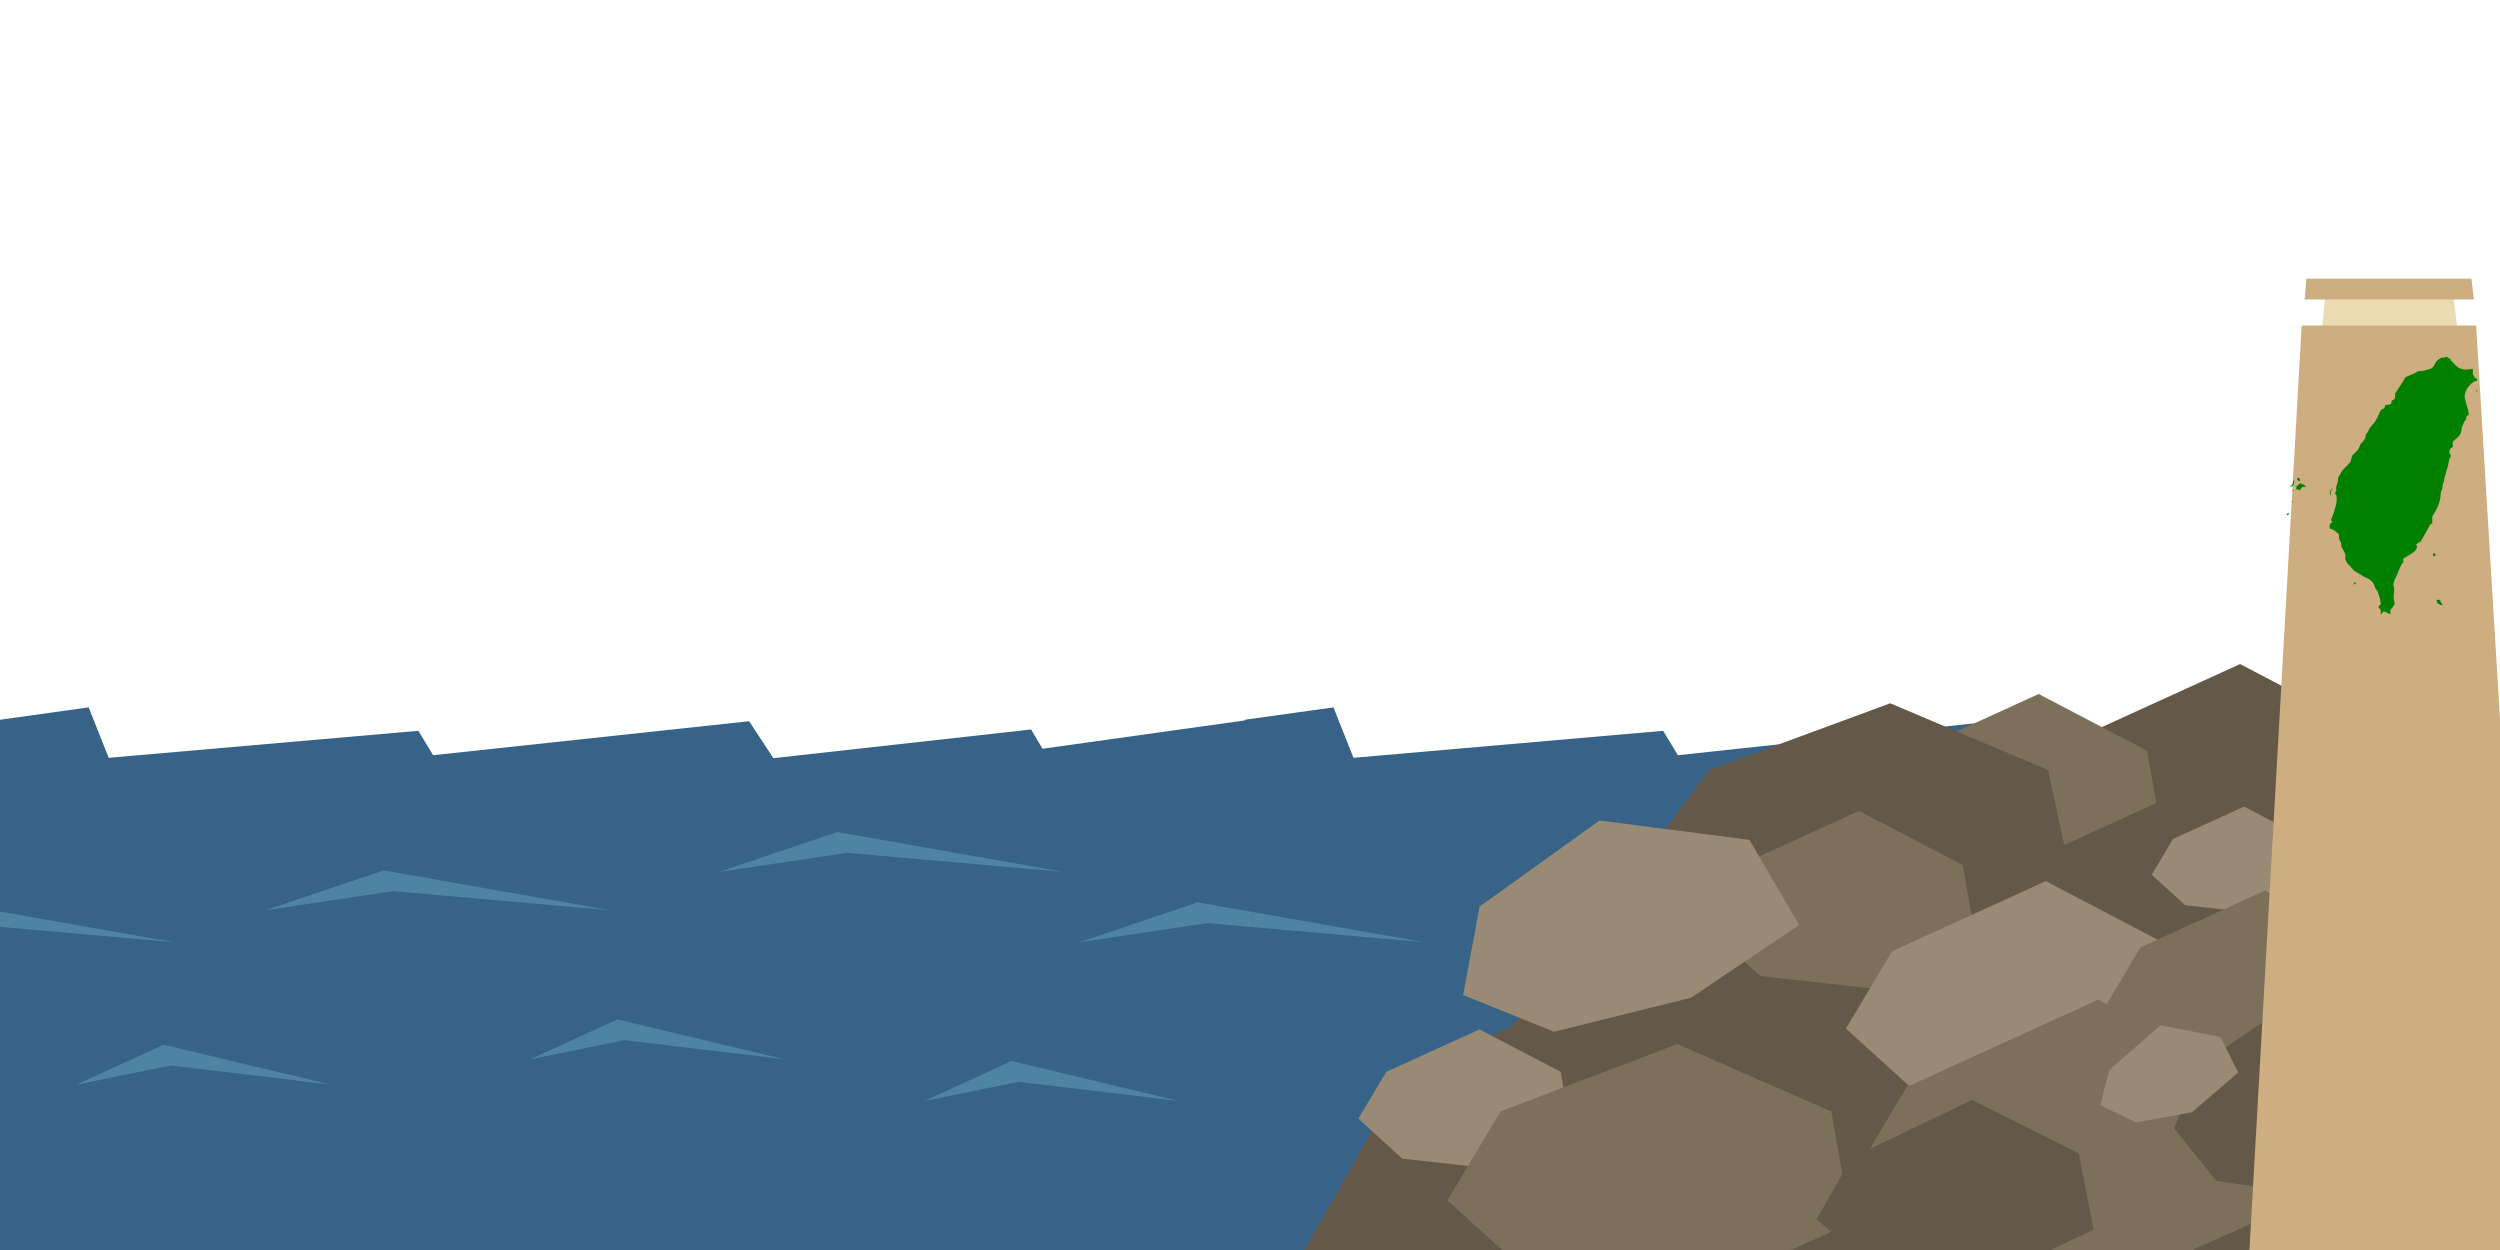 <?xml version="1.0" encoding="UTF-8" standalone="no"?>
<svg
   width="480px"
   height="240px"
   version="1.1"
   xml:space="preserve"
   style="fill-rule:evenodd;clip-rule:evenodd;stroke-linejoin:round;stroke-miterlimit:1.414;"
   id="svg72"
   sodipodi:docname="waterfront-left.svg"
   inkscape:version="1.1 (c68e22c387, 2021-05-23)"
   xmlns:inkscape="http://www.inkscape.org/namespaces/inkscape"
   xmlns:sodipodi="http://sodipodi.sourceforge.net/DTD/sodipodi-0.dtd"
   xmlns="http://www.w3.org/2000/svg"
   xmlns:svg="http://www.w3.org/2000/svg"><defs
     id="defs76" /><sodipodi:namedview
     id="namedview74"
     pagecolor="#ffffff"
     bordercolor="#666666"
     borderopacity="1.0"
     inkscape:pageshadow="2"
     inkscape:pageopacity="0.0"
     inkscape:pagecheckerboard="0"
     showgrid="false"
     inkscape:zoom="2.1666667"
     inkscape:cx="239.76923"
     inkscape:cy="120.23077"
     inkscape:window-width="1366"
     inkscape:window-height="705"
     inkscape:window-x="-8"
     inkscape:window-y="-8"
     inkscape:window-maximized="1"
     inkscape:current-layer="svg72" /><g
     id="g70"><g
       id="waterfront-left"
       transform="matrix(0.5,0,0,0.5,-240,0)"><g
         id="water"><path
           d="M958,276.386l0,203.614l482,0l0,-203.919l-81.675,11.437l-4.38,-7.393l-98.985,11.016l-9.292,-14.19l-121.354,13.05l-5.677,-9.373l-118.906,10.372l-7.677,-19.372l-34.054,4.758Z"
           style="fill:#366387;fill-rule:nonzero;"
           id="path2" /><path
           d="M958,355.744l69,6.087l-69,-12.147l0,6.06Z"
           style="fill:#4f83a3;fill-rule:nonzero;"
           id="path4" /></g><g
         id="rocks"><path
           d="M1214.87,288l-33.873,0l-49.096,30.749l-33.305,40.565l-39.599,35.75l-39,15.935l-39.113,69.001l391.217,0l19.896,-191.049l-104.484,-1.324l-72.643,0.373Z"
           style="fill:#645849;fill-rule:nonzero;"
           id="path7" /><path
           d="M1281.17,281.918l-17.706,29.679l27.825,25.295l53.961,6.007l46.75,-20.941l0,-37.903l-0.377,-2.137l-51.433,-26.918l-59.02,26.918Z"
           style="fill:#645849;fill-rule:nonzero;"
           id="path9" /><path
           d="M1304.46,288.282l-41.619,-21.781l-47.76,21.781l-14.328,24.017l22.516,20.468l43.666,4.861l42.845,-19.192l-5.32,-30.154Z"
           style="fill:#7c705a;fill-rule:nonzero;"
           id="path11" /><path
           d="M1266.41,295.695l-60.568,-25.636l-69.502,25.636l-20.851,28.267l32.766,24.091l63.545,5.722l62.352,-22.589l-7.742,-35.491Z"
           style="fill:#645849;fill-rule:nonzero;"
           id="path13" /><path
           d="M1371.39,329.839l-51.433,-26.918l-59.021,26.918l-17.705,29.679l27.824,25.295l53.961,6.006l52.949,-23.716l-6.575,-37.264Z"
           style="fill:#645849;fill-rule:nonzero;"
           id="path15" /><path
           d="M1319.53,366.537l-51.433,-26.917l-59.02,26.917l-17.707,29.68l27.824,25.295l53.963,6.007l52.948,-23.717l-6.575,-37.265Z"
           style="fill:#645849;fill-rule:nonzero;"
           id="path17" /><path
           d="M1233.72,332.23l-39.836,-20.849l-45.711,20.849l-13.713,22.986l21.549,19.591l41.795,4.653l41.008,-18.37l-5.092,-28.86Z"
           style="fill:#7c705a;fill-rule:nonzero;"
           id="path19" /><path
           d="M1151.78,322.505l-57.573,-7.436l-46.043,33.046l-6.33,33.976l34.863,14.091l52.703,-13.055l41.455,-27.942l-19.075,-32.68Z"
           style="fill:#988a74;fill-rule:nonzero;"
           id="path21" /><path
           d="M1317,365.272l-51.433,-26.918l-59.02,26.918l-17.707,29.68l27.824,25.295l53.963,6.006l52.947,-23.717l-6.574,-37.264Z"
           style="fill:#988a74;fill-rule:nonzero;"
           id="path23" /><path
           d="M1365.5,322.173l-23.777,-12.444l-27.286,12.444l-8.185,13.722l12.863,11.694l24.946,2.776l24.478,-10.963l-3.039,-17.229Z"
           style="fill:#988a74;fill-rule:nonzero;"
           id="path25" /><path
           d="M1212.16,417.415l-22.054,36.969l28.176,25.616l103.555,0l36.096,-16.168l-8.189,-46.417l-64.067,-33.53l-73.517,33.53Z"
           style="fill:#7c705a;fill-rule:nonzero;"
           id="path27" /><path
           d="M1301.97,363.769l-14.329,24.016l22.515,20.469l43.667,4.861l38.179,-17.102l0,-28.535l-0.654,-3.709l-41.62,-21.781l-47.758,21.781Z"
           style="fill:#7c705a;fill-rule:nonzero;"
           id="path29" /><path
           d="M1079.29,411.585l-31.178,-16.316l-35.778,16.316l-10.733,17.993l16.867,15.333l32.711,3.641l32.096,-14.377l-3.985,-22.59Z"
           style="fill:#988a74;fill-rule:nonzero;"
           id="path31" /><path
           d="M1056.18,426.802l-20.365,34.137l20.967,19.061l110.929,0l23.074,-10.335l-7.561,-42.863l-59.159,-25.9l-67.885,25.9Z"
           style="fill:#7c705a;fill-rule:nonzero;"
           id="path33" /><path
           d="M1191.09,444.482l-13.542,23.674l13.517,11.844l76.297,0l16.607,-7.808l-5.727,-29.306l-40.97,-20.497l-46.182,22.093Z"
           style="fill:#645849;fill-rule:nonzero;"
           id="path35" /><path
           d="M1324.54,408.975l-9.693,24.294l16.303,20.255l30.977,4.314l29.871,-19.767l0,-0.627l-4.235,-29.627l-29.84,-21.327l-33.383,22.485Z"
           style="fill:#645849;fill-rule:nonzero;"
           id="path37" /><path
           d="M1332.63,398.182l-22.989,-4.482l-19.72,17.209l-3.427,13.517l13.674,6.575l21.557,-3.897l17.742,-15.271l-6.837,-13.651Z"
           style="fill:#988a74;fill-rule:nonzero;"
           id="path39" /></g><g
         id="wall"><path
           d="M1422,113l2.333,19l-53.333,0l2,-19l49,0Z"
           style="fill:#ecdbb1;fill-rule:nonzero;"
           id="path42" /><path
           d="M1363.83,125l-20.04,355l96.206,0l0,-204.001l-9.166,-150.999l-67,0Z"
           style="fill:#cead80;fill-rule:nonzero;"
           id="path44" /><path
           d="M1430,115l-65,0l0.666,-8l63.334,0l1,8Z"
           style="fill:#cead80;fill-rule:nonzero;"
           id="path46" /></g></g><g
       id="waterfront-left-repeat"
       transform="matrix(0.5,0,0,0.5,-240,0)"><g
         id="water-repeat"><g
           transform="matrix(-1,0,0,1,1440,0)"
           id="g52"><path
             d="M918.269,291l-118.906,-10.372l-5.677,9.372l-121.354,-13.049l-9.291,14.189l-98.985,-11.016l-4.381,7.394l-80.675,-11.297l0,203.779l482,0l0,-203.475l-35.054,-4.897l-7.677,19.372Z"
             style="fill:#366387;fill-rule:nonzero;"
             id="path50" /></g><path
           d="M894.48,361.832l49.082,-7.361l17.438,1.538l0,-5.797l-21.119,-3.718l-45.401,15.338Z"
           style="fill:#4f83a3;fill-rule:nonzero;"
           id="path54" /><path
           d="M932.703,422.778l-64.264,-15.338l-33.49,15.338l36.205,-7.362l61.549,7.362Z"
           style="fill:#4f83a3;fill-rule:nonzero;"
           id="path56" /><path
           d="M888.622,334.838l-87.118,-15.338l-45.401,15.338l49.081,-7.362l83.438,7.362Z"
           style="fill:#4f83a3;fill-rule:nonzero;"
           id="path58" /><path
           d="M781.324,406.784l-64.264,-15.338l-33.489,15.338l36.205,-7.362l61.548,7.362Z"
           style="fill:#4f83a3;fill-rule:nonzero;"
           id="path60" /><path
           d="M714.385,349.562l-87.119,-15.338l-45.401,15.338l49.082,-7.362l83.438,7.362Z"
           style="fill:#4f83a3;fill-rule:nonzero;"
           id="path62" /><path
           d="M607.087,416.508l-64.264,-15.338l-33.489,15.338l36.205,-7.362l61.548,7.362Z"
           style="fill:#4f83a3;fill-rule:nonzero;"
           id="path64" /><path
           d="M479,355.833l68,5.999l-68,-11.972l0,5.973Z"
           style="fill:#4f83a3;fill-rule:nonzero;"
           id="path66" /></g></g></g><g
     transform="matrix(0.004,0,0,-0.004,439.026,119.688)"
     fill="#000000"
     stroke="none"
     id="g26"
     style="fill:#008000"><path
       d="m 7610,12773 c -48,-16 -79,-20 -117,-16 -49,5 -57,3 -127,-41 -126,-78 -185,-134 -201,-189 -13,-45 -147,-245 -184,-275 -16,-13 -175,-65 -331,-107 -58,-16 -140,-29 -211,-33 l -115,-8 -110,-61 c -60,-34 -193,-93 -294,-132 -101,-39 -193,-77 -204,-85 -12,-7 -57,-78 -101,-157 -43,-79 -151,-251 -239,-382 l -160,-238 -7,-123 c -8,-149 -16,-164 -110,-209 l -69,-32 6,-46 c 13,-99 -39,-138 -193,-147 l -92,-5 -16,-33 c -8,-18 -18,-47 -21,-66 -9,-47 -47,-83 -110,-103 -69,-22 -91,-53 -169,-235 -31,-74 -87,-191 -123,-259 -57,-105 -86,-144 -190,-260 -112,-123 -129,-147 -178,-251 -35,-74 -70,-131 -98,-160 -41,-43 -43,-49 -54,-132 -12,-99 -35,-150 -96,-217 -23,-25 -54,-65 -70,-88 -16,-23 -43,-51 -61,-61 -26,-16 -33,-28 -38,-63 -3,-24 -27,-86 -53,-138 -41,-83 -61,-109 -158,-207 -61,-61 -124,-121 -139,-132 -25,-18 -33,-39 -62,-156 -19,-74 -44,-154 -55,-178 -14,-26 -92,-112 -204,-223 -172,-171 -185,-187 -257,-310 -115,-195 -129,-227 -129,-285 0,-88 -21,-192 -57,-285 -37,-92 -43,-143 -28,-222 7,-37 3,-49 -29,-106 -20,-36 -36,-72 -36,-80 0,-9 16,-31 35,-49 32,-30 36,-40 45,-114 12,-93 0,-261 -25,-370 -49,-214 -124,-452 -175,-554 -32,-64 -70,-181 -70,-217 0,-6 15,-10 33,-9 27,1 33,-3 35,-23 3,-18 -11,-37 -62,-85 -71,-66 -70,-65 -67,-209 1,-45 30,-77 68,-77 16,0 51,-11 78,-24 44,-20 83,-49 252,-192 l 43,-35 v -95 c 0,-112 29,-209 81,-274 32,-39 33,-43 33,-139 1,-94 2,-100 35,-152 83,-130 102,-166 131,-241 40,-106 45,-143 26,-197 -14,-41 -13,-48 6,-105 50,-149 79,-192 222,-325 26,-23 73,-77 105,-120 79,-103 91,-112 219,-180 61,-33 166,-96 233,-141 67,-45 144,-90 173,-100 183,-63 348,-194 415,-332 17,-35 39,-96 49,-136 15,-59 27,-81 60,-115 22,-23 52,-64 66,-92 47,-95 142,-434 152,-548 l 7,-67 -57,-55 c -69,-68 -71,-86 -11,-145 65,-64 75,-90 63,-179 -10,-87 -7,-101 25,-101 19,0 26,7 30,29 4,17 19,44 35,62 26,29 35,33 80,32 43,-1 68,-10 149,-56 87,-49 163,-79 163,-63 0,3 -7,31 -15,63 -17,63 -12,123 12,161 8,13 40,49 71,80 57,57 122,169 122,210 0,11 -5,33 -11,49 -6,15 -19,68 -29,117 -16,74 -17,103 -9,173 5,46 14,158 19,248 9,158 8,166 -13,212 -16,36 -21,66 -21,118 1,77 4,88 109,320 37,83 114,259 171,392 93,220 107,248 158,305 38,42 54,67 50,78 -4,8 -12,32 -17,52 -21,72 -13,79 235,227 302,181 321,196 379,301 27,47 51,91 55,99 4,8 -4,34 -19,62 -15,26 -27,52 -27,57 0,23 54,72 105,96 92,42 139,95 209,235 34,69 99,183 144,253 72,110 125,212 185,350 12,26 32,46 74,71 47,27 58,38 56,58 -1,13 -2,83 -3,155 -2,142 9,186 55,234 13,14 47,73 76,130 28,58 67,130 88,160 39,57 103,227 146,390 18,64 29,140 35,235 10,154 15,178 66,297 31,72 34,89 32,157 -3,69 0,83 33,156 28,60 38,99 43,155 3,48 20,118 44,191 22,64 45,140 51,170 7,30 25,93 41,140 30,91 80,312 101,441 9,62 17,84 40,108 51,53 51,125 -1,184 -25,28 -30,43 -30,83 0,107 34,170 123,223 47,28 58,53 46,111 -24,128 -7,177 92,256 237,189 306,295 318,484 6,93 10,112 34,148 15,22 27,46 27,53 0,31 23,90 44,115 13,15 26,40 30,56 3,15 21,44 40,65 46,52 56,74 56,127 0,74 36,125 88,125 11,0 23,7 26,16 20,52 -14,240 -78,426 -25,73 -49,167 -54,209 -6,44 -19,93 -33,120 -48,90 -19,304 61,458 109,209 363,440 473,429 31,-3 32,-2 39,42 9,65 3,80 -31,74 -38,-8 -79,35 -131,137 l -40,81 v 125 c 0,111 -2,124 -16,119 -41,-16 -208,-36 -297,-36 -128,0 -234,22 -332,70 -69,34 -101,60 -242,197 -147,144 -163,162 -169,201 -7,42 -8,43 -108,95 l -101,52 z"
       id="path2-4"
       style="fill:#008000" /><path
       d="m 9089,11169 c -14,-27 4,-42 41,-33 33,7 34,9 20,33 -14,27 -46,27 -61,0 z"
       id="path4-3"
       style="fill:#008000" /><path
       d="m 521,6966 c -18,-19 -21,-30 -15,-49 10,-29 110,-111 124,-102 6,3 10,32 10,64 0,55 -2,60 -34,85 -43,32 -56,33 -85,2 z"
       id="path6"
       style="fill:#008000" /><path
       d="m 333,6858 c -11,-14 -19,-43 -35,-133 -13,-71 -52,-119 -110,-137 -49,-15 -39,-28 22,-28 43,0 53,4 85,37 19,20 35,46 35,57 0,12 7,30 15,40 9,12 15,42 15,76 0,31 5,61 11,67 13,13 4,33 -15,33 -8,0 -18,-6 -23,-12 z"
       id="path8"
       style="fill:#008000" /><path
       d="m 640,6713 c -14,-9 -46,-36 -72,-60 -26,-24 -52,-43 -57,-43 -25,0 -41,-33 -41,-84 0,-28 -5,-57 -12,-64 -8,-8 -8,-15 2,-27 12,-14 15,-14 31,1 27,24 63,15 67,-18 3,-26 7,-28 46,-28 41,0 42,1 80,66 30,52 46,70 79,85 52,23 95,24 119,2 17,-16 20,-16 35,0 16,16 14,20 -36,71 -42,42 -64,56 -110,69 -32,9 -64,23 -71,32 -16,19 -30,19 -60,-2 z"
       id="path10"
       style="fill:#008000" /><path
       d="m 2125,6399 -57,-82 11,-84 c 6,-46 13,-88 16,-93 17,-28 25,0 25,91 v 100 l 40,59 c 39,57 50,90 31,90 -5,0 -35,-37 -66,-81 z"
       id="path12"
       style="fill:#008000" /><path
       d="m 300,6394 c -11,-12 -10,-18 4,-32 16,-16 18,-16 31,2 11,14 12,23 4,33 -15,17 -24,16 -39,-3 z"
       id="path14"
       style="fill:#008000" /><path
       d="m 272,5858 c -19,-19 -15,-48 7,-48 20,0 37,32 26,50 -8,13 -18,13 -33,-2 z"
       id="path16"
       style="fill:#008000" /><path
       d="m 48,5275 c -15,-13 -33,-25 -40,-28 -23,-8 6,-42 40,-45 22,-2 34,3 46,20 37,52 1,93 -46,53 z"
       id="path18"
       style="fill:#008000" /><path
       d="m 7046,3349 c -22,-32 -21,-92 2,-112 10,-10 35,-17 55,-17 h 37 v 59 c 0,62 -8,75 -51,86 -21,5 -30,2 -43,-16 z"
       id="path20"
       style="fill:#008000" /><path
       d="m 3248,1956 c -10,-7 -18,-22 -18,-34 0,-11 -7,-23 -16,-26 -8,-3 -12,-10 -9,-16 9,-15 41,-12 55,5 7,9 28,23 47,32 44,21 41,47 -7,50 -19,2 -43,-3 -52,-11 z"
       id="path22"
       style="fill:#008000" /><path
       d="m 7233,1124 c -46,-17 -51,-25 -28,-44 9,-8 15,-29 15,-56 0,-43 0,-43 69,-83 81,-47 101,-56 159,-65 40,-6 42,-5 42,18 0,16 -17,40 -55,74 -56,52 -64,69 -42,91 10,10 9,14 -5,22 -10,6 -18,16 -18,24 0,18 -7,22 -55,28 -24,4 -57,0 -82,-9 z"
       id="path24"
       style="fill:#008000" /></g></svg>
